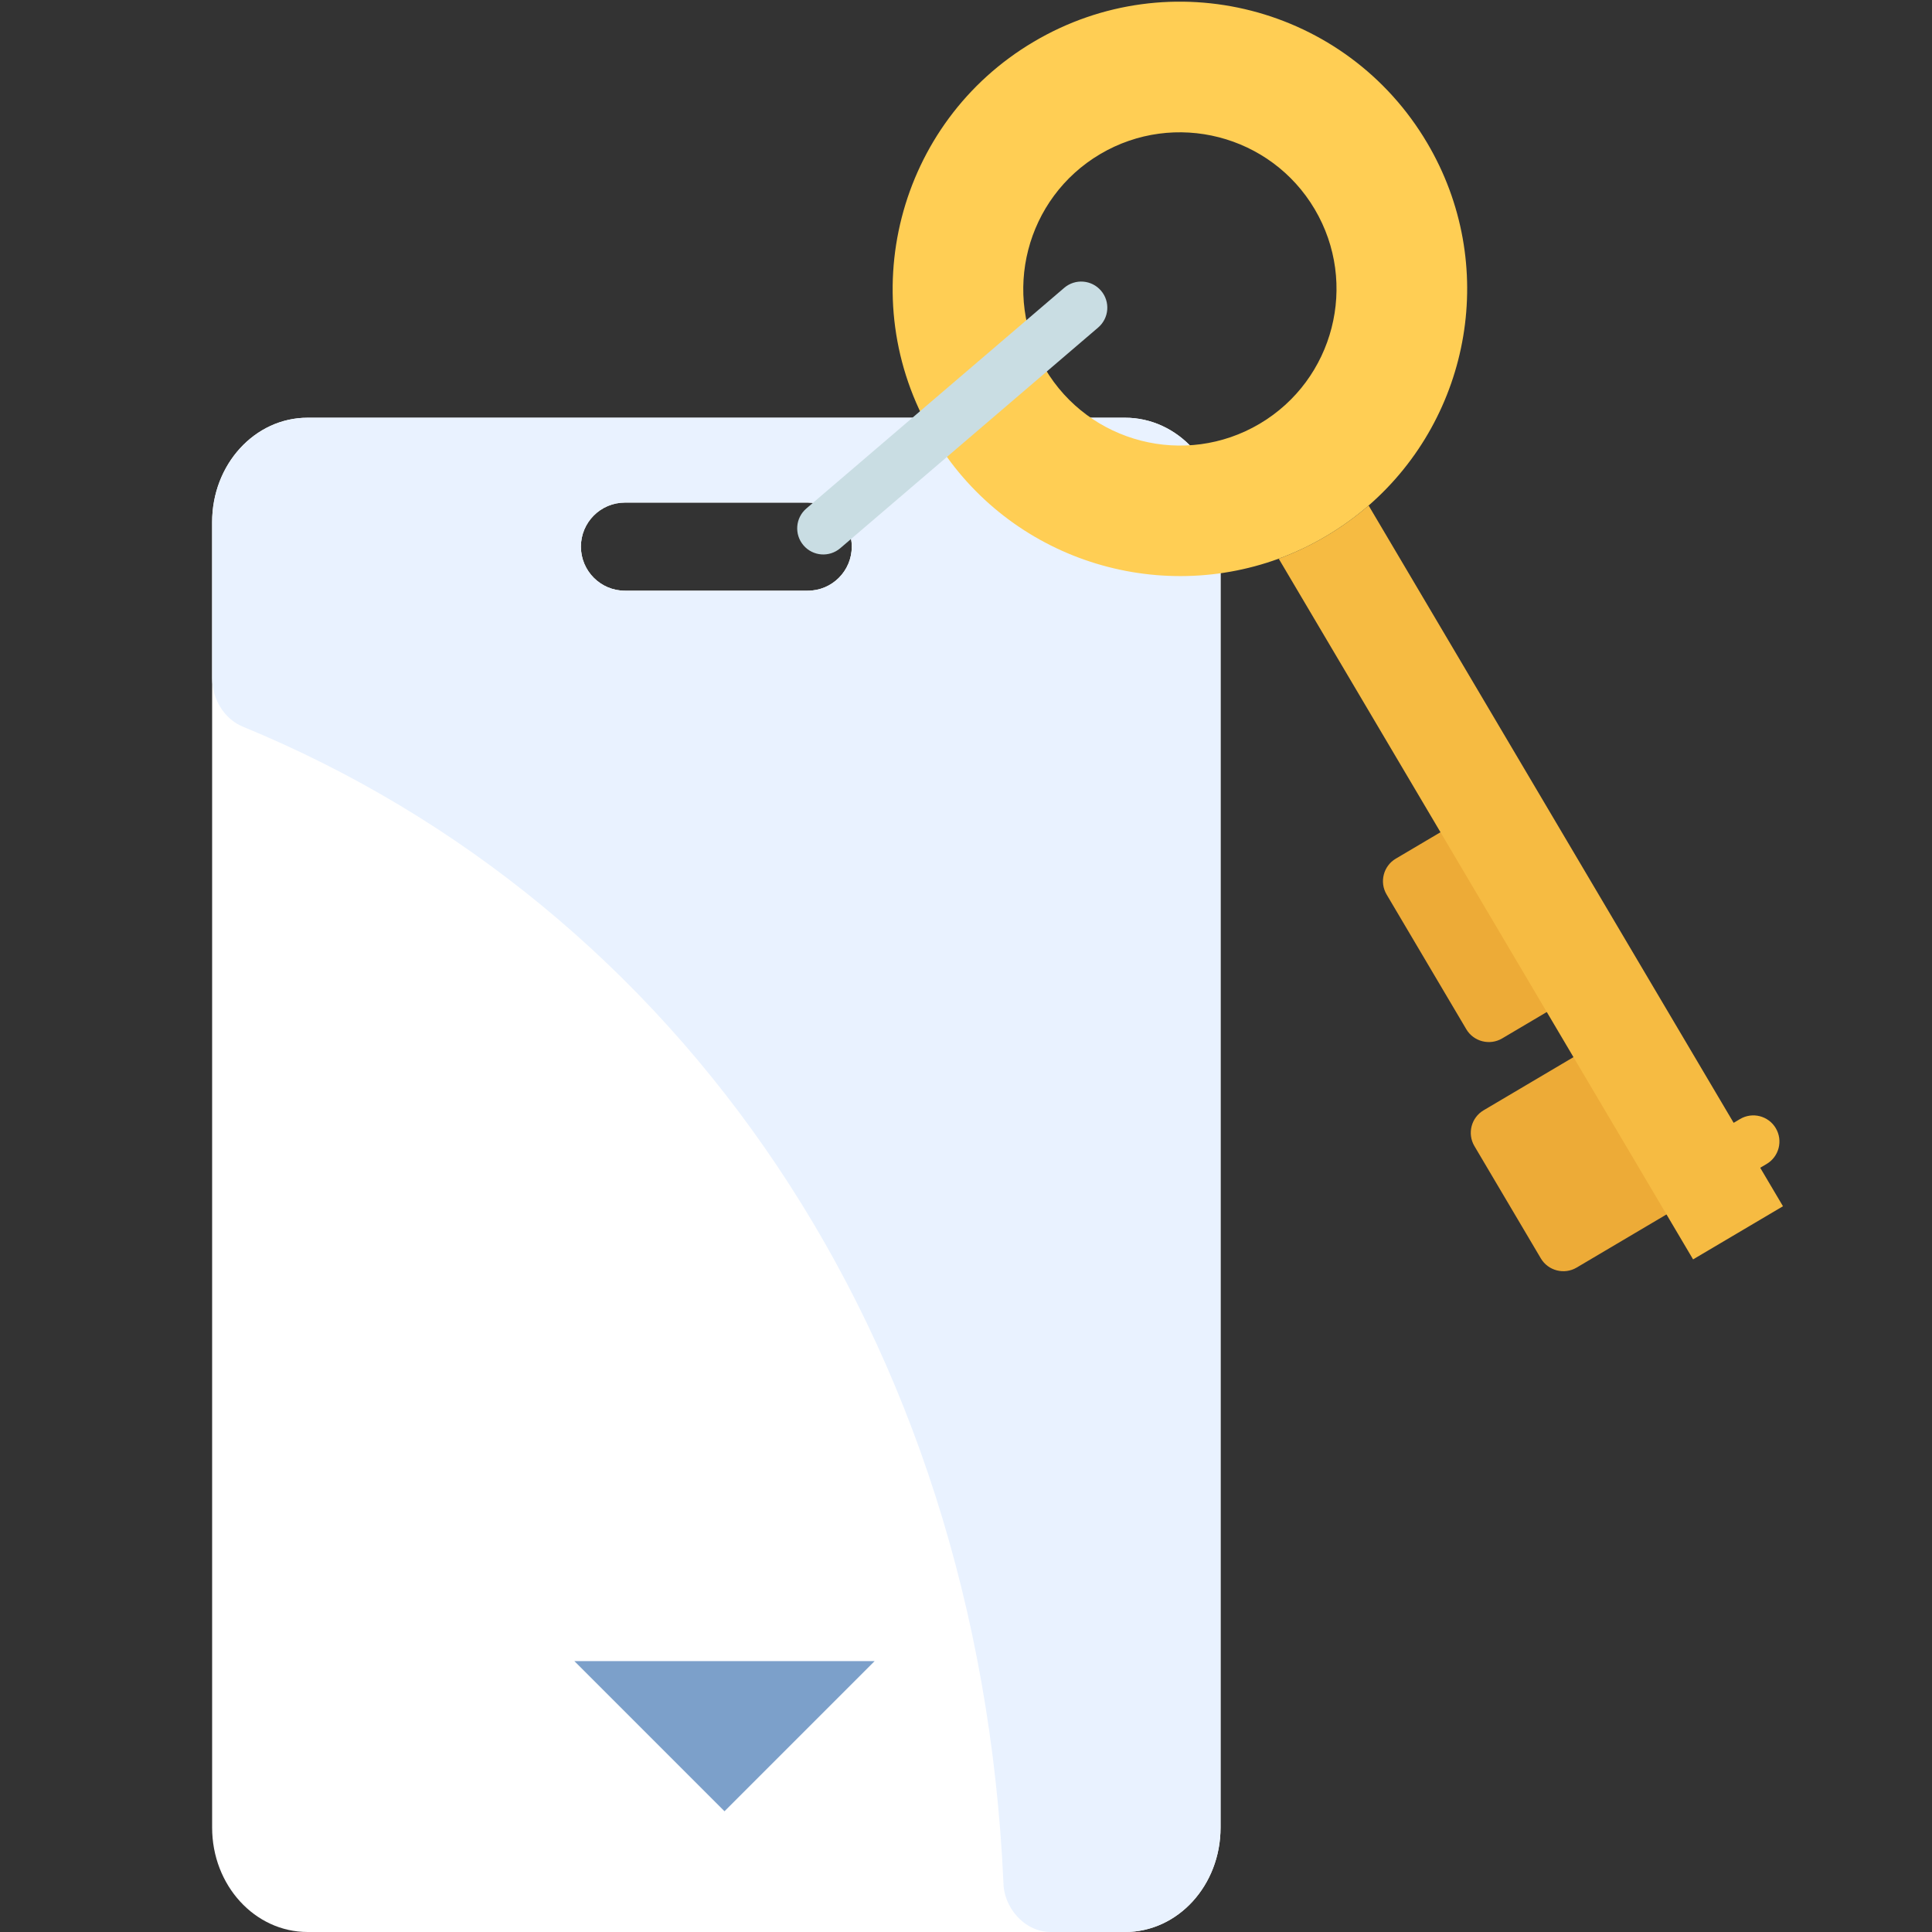 <svg width="103" height="103" viewBox="0 0 103 103" fill="none" xmlns="http://www.w3.org/2000/svg">
<rect x="0" y="0" width="103" height="103" fill="#333333" stroke="none"/>
<g clip-path="url(#clip0)">
<path fill-rule="evenodd" clip-rule="evenodd" d="M16.399 103L59.981 103C62.796 103 65.071 100.512 65.071 97.432L65.071 27.838C65.071 24.758 62.796 22.27 59.981 22.27L16.399 22.27C13.584 22.27 11.309 24.758 11.309 27.838L11.309 97.432C11.309 100.512 13.584 103 16.399 103ZM33.318 26.794C32.021 26.794 30.97 27.846 30.97 29.143C30.97 30.44 32.021 31.492 33.318 31.492L43.062 31.492C44.359 31.492 45.41 30.44 45.41 29.143C45.41 27.846 44.359 26.794 43.062 26.794L33.318 26.794Z" fill="white"/>
<path fill-rule="evenodd" clip-rule="evenodd" d="M56.039 103L59.983 103C62.797 103 65.071 100.512 65.071 97.432L65.071 27.838C65.071 24.758 62.797 22.27 59.983 22.27L16.398 22.27C13.583 22.27 11.309 24.758 11.309 27.838L11.309 36.137C11.309 37.303 11.977 38.347 12.963 38.747C36.178 48.299 52.175 71.126 53.495 100.355C53.495 101.608 54.544 103 56.039 103ZM33.318 26.794C32.021 26.794 30.97 27.846 30.97 29.143C30.97 30.44 32.021 31.492 33.318 31.492L43.062 31.492C44.359 31.492 45.41 30.44 45.41 29.143C45.41 27.846 44.359 26.794 43.062 26.794L33.318 26.794Z" fill="#E9F2FF"/>
<path d="M38.625 96.563L30.622 88.559L46.628 88.559L38.625 96.563Z" fill="#7CA0CA"/>
<path d="M90.536 62.129C90.925 62.787 90.705 63.646 90.046 64.035L84.053 67.579C83.394 67.969 82.535 67.747 82.147 67.09L78.604 61.099C78.214 60.439 78.435 59.582 79.094 59.193L85.087 55.649C85.746 55.259 86.603 55.478 86.993 56.138L90.536 62.129Z" fill="#EDAB37"/>
<path d="M84.154 51.337C84.543 51.994 84.323 52.853 83.665 53.243L80.08 55.363C79.421 55.752 78.562 55.531 78.173 54.873L73.922 47.685C73.532 47.025 73.753 46.168 74.412 45.778L77.997 43.658C78.656 43.269 79.513 43.488 79.903 44.148L84.154 51.337Z" fill="#EDAB37"/>
<path d="M75.378 41.97L68.172 29.785C69.035 29.467 69.882 29.065 70.696 28.584C71.511 28.102 72.272 27.553 72.965 26.951L95.055 64.308L90.263 67.141L88.846 64.745L83.886 56.359L81.045 51.554L75.378 41.97Z" fill="#F6BB42"/>
<path d="M49.724 23.198C45.416 15.914 47.837 6.526 55.11 2.226C62.394 -2.082 71.774 0.327 76.082 7.612C79.908 14.081 78.432 22.196 72.965 26.951C72.272 27.553 71.511 28.102 70.696 28.584C69.881 29.066 69.035 29.467 68.172 29.785C61.364 32.273 53.542 29.654 49.724 23.198ZM55.714 19.656C58.059 23.62 63.188 24.938 67.154 22.593C71.121 20.247 72.436 15.118 70.091 11.154C67.746 7.187 62.619 5.87 58.652 8.216C54.688 10.56 53.369 15.69 55.714 19.656Z" fill="#FFCE54"/>
<path d="M89.885 62.98C89.493 62.317 89.712 61.465 90.374 61.073L92.766 59.659C93.428 59.267 94.28 59.486 94.672 60.148C95.064 60.811 94.845 61.663 94.183 62.055L91.791 63.469C91.129 63.861 90.276 63.642 89.885 62.98Z" fill="#F6BB42"/>
<path d="M42.836 29.073C42.335 28.488 42.404 27.611 42.988 27.11L56.736 15.346C57.321 14.845 58.199 14.914 58.699 15.498C59.2 16.083 59.131 16.96 58.546 17.461L44.798 29.225C44.213 29.726 43.336 29.658 42.836 29.073Z" fill="#C9DDE3"/>
</g>
<defs>
<clipPath id="clip0">
<rect width="103" height="103" fill="white" transform="translate(103) rotate(90)"/>
</clipPath>
</defs>
</svg>
